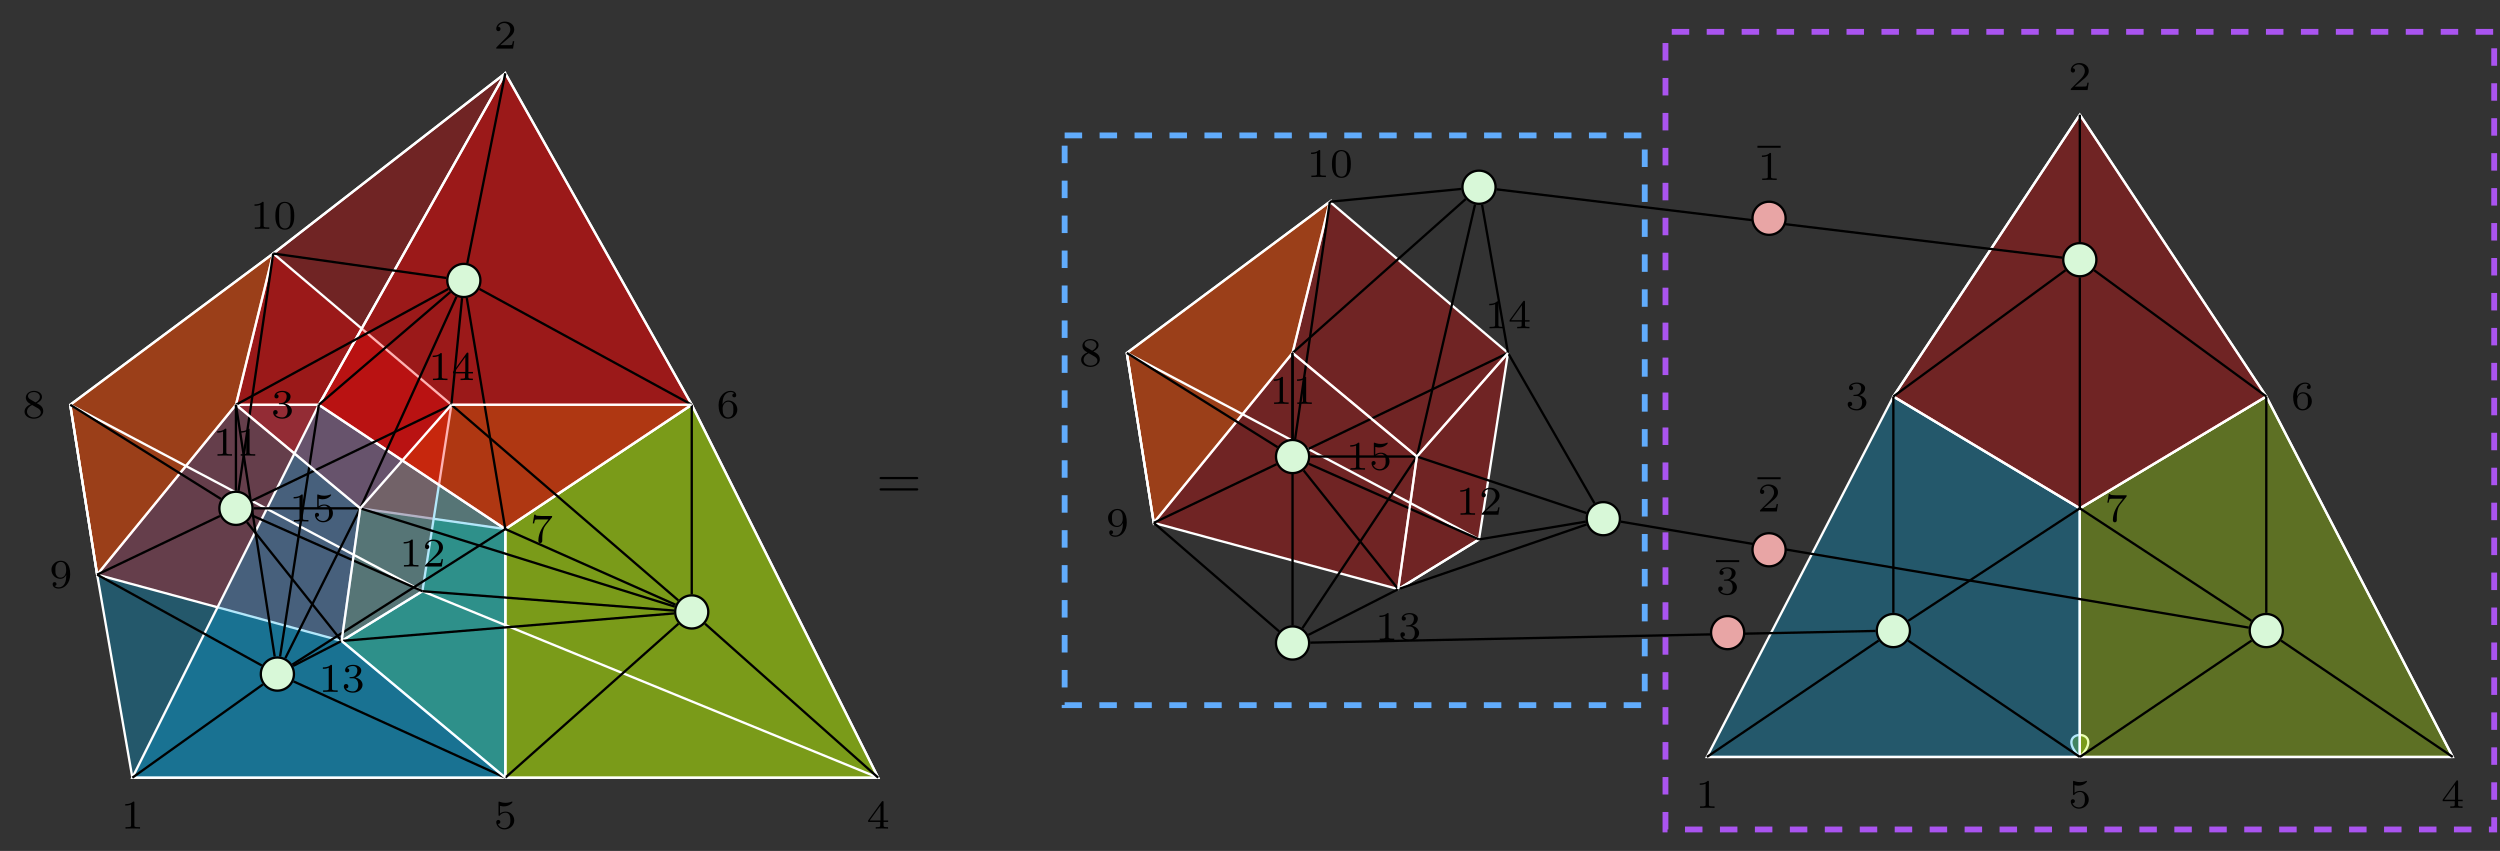 <?xml version="1.0" encoding="UTF-8"?>
<svg xmlns="http://www.w3.org/2000/svg" xmlns:xlink="http://www.w3.org/1999/xlink" width="427.574pt" height="145.536pt" viewBox="0 0 427.574 145.536" version="1.1">
<rect x="0" y="0" width="427.574" height="145.536" fill="#333333" stroke="none"/>
<defs>
<g>
<symbol overflow="visible" id="glyph0-0">
<path style="stroke:none;" d=""/>
</symbol>
<symbol overflow="visible" id="glyph0-1">
<path style="stroke:none;" d="M 2.328 -4.438 C 2.328 -4.625 2.328 -4.625 2.125 -4.625 C 1.672 -4.188 1.047 -4.188 0.766 -4.188 L 0.766 -3.938 C 0.922 -3.938 1.391 -3.938 1.766 -4.125 L 1.766 -0.578 C 1.766 -0.344 1.766 -0.25 1.078 -0.25 L 0.812 -0.25 L 0.812 0 C 0.938 0 1.797 -0.031 2.047 -0.031 C 2.266 -0.031 3.141 0 3.297 0 L 3.297 -0.25 L 3.031 -0.25 C 2.328 -0.25 2.328 -0.344 2.328 -0.578 Z M 2.328 -4.438 "/>
</symbol>
<symbol overflow="visible" id="glyph0-2">
<path style="stroke:none;" d="M 3.516 -1.266 L 3.281 -1.266 C 3.266 -1.109 3.188 -0.703 3.094 -0.641 C 3.047 -0.594 2.516 -0.594 2.406 -0.594 L 1.125 -0.594 C 1.859 -1.234 2.109 -1.438 2.516 -1.766 C 3.031 -2.172 3.516 -2.609 3.516 -3.266 C 3.516 -4.109 2.781 -4.625 1.891 -4.625 C 1.031 -4.625 0.438 -4.016 0.438 -3.375 C 0.438 -3.031 0.734 -2.984 0.812 -2.984 C 0.969 -2.984 1.172 -3.109 1.172 -3.359 C 1.172 -3.484 1.125 -3.734 0.766 -3.734 C 0.984 -4.219 1.453 -4.375 1.781 -4.375 C 2.484 -4.375 2.844 -3.828 2.844 -3.266 C 2.844 -2.656 2.406 -2.188 2.188 -1.938 L 0.516 -0.266 C 0.438 -0.203 0.438 -0.188 0.438 0 L 3.312 0 Z M 3.516 -1.266 "/>
</symbol>
<symbol overflow="visible" id="glyph0-3">
<path style="stroke:none;" d="M 1.906 -2.328 C 2.453 -2.328 2.844 -1.953 2.844 -1.203 C 2.844 -0.344 2.328 -0.078 1.938 -0.078 C 1.656 -0.078 1.031 -0.156 0.75 -0.578 C 1.078 -0.578 1.156 -0.812 1.156 -0.969 C 1.156 -1.188 0.984 -1.344 0.766 -1.344 C 0.578 -1.344 0.375 -1.219 0.375 -0.938 C 0.375 -0.281 1.094 0.141 1.938 0.141 C 2.906 0.141 3.578 -0.516 3.578 -1.203 C 3.578 -1.75 3.141 -2.297 2.375 -2.453 C 3.094 -2.719 3.359 -3.234 3.359 -3.672 C 3.359 -4.219 2.734 -4.625 1.953 -4.625 C 1.188 -4.625 0.594 -4.25 0.594 -3.688 C 0.594 -3.453 0.75 -3.328 0.953 -3.328 C 1.172 -3.328 1.312 -3.484 1.312 -3.672 C 1.312 -3.875 1.172 -4.031 0.953 -4.047 C 1.203 -4.344 1.672 -4.422 1.938 -4.422 C 2.25 -4.422 2.688 -4.266 2.688 -3.672 C 2.688 -3.375 2.594 -3.047 2.406 -2.844 C 2.188 -2.578 1.984 -2.562 1.641 -2.531 C 1.469 -2.516 1.453 -2.516 1.422 -2.516 C 1.406 -2.516 1.344 -2.5 1.344 -2.422 C 1.344 -2.328 1.406 -2.328 1.531 -2.328 Z M 1.906 -2.328 "/>
</symbol>
<symbol overflow="visible" id="glyph0-4">
<path style="stroke:none;" d="M 3.688 -1.141 L 3.688 -1.391 L 2.906 -1.391 L 2.906 -4.5 C 2.906 -4.641 2.906 -4.703 2.766 -4.703 C 2.672 -4.703 2.641 -4.703 2.578 -4.594 L 0.266 -1.391 L 0.266 -1.141 L 2.328 -1.141 L 2.328 -0.578 C 2.328 -0.328 2.328 -0.25 1.75 -0.25 L 1.562 -0.25 L 1.562 0 C 1.922 -0.016 2.359 -0.031 2.609 -0.031 C 2.875 -0.031 3.312 -0.016 3.672 0 L 3.672 -0.25 L 3.484 -0.25 C 2.906 -0.25 2.906 -0.328 2.906 -0.578 L 2.906 -1.141 Z M 2.375 -3.938 L 2.375 -1.391 L 0.531 -1.391 Z M 2.375 -3.938 "/>
</symbol>
<symbol overflow="visible" id="glyph0-5">
<path style="stroke:none;" d="M 1.078 -3.891 C 1.438 -3.797 1.641 -3.797 1.75 -3.797 C 2.672 -3.797 3.219 -4.422 3.219 -4.531 C 3.219 -4.609 3.172 -4.625 3.141 -4.625 C 3.125 -4.625 3.109 -4.625 3.078 -4.609 C 2.906 -4.547 2.547 -4.406 2.031 -4.406 C 1.828 -4.406 1.469 -4.422 1.016 -4.594 C 0.938 -4.625 0.922 -4.625 0.922 -4.625 C 0.828 -4.625 0.828 -4.547 0.828 -4.438 L 0.828 -2.391 C 0.828 -2.266 0.828 -2.188 0.938 -2.188 C 1 -2.188 1.016 -2.188 1.078 -2.281 C 1.375 -2.656 1.812 -2.719 2.047 -2.719 C 2.469 -2.719 2.656 -2.391 2.688 -2.328 C 2.812 -2.094 2.859 -1.828 2.859 -1.422 C 2.859 -1.219 2.859 -0.812 2.641 -0.5 C 2.469 -0.25 2.172 -0.078 1.828 -0.078 C 1.375 -0.078 0.906 -0.328 0.734 -0.797 C 1 -0.781 1.141 -0.953 1.141 -1.141 C 1.141 -1.438 0.875 -1.484 0.781 -1.484 C 0.781 -1.484 0.438 -1.484 0.438 -1.109 C 0.438 -0.484 1.016 0.141 1.844 0.141 C 2.734 0.141 3.516 -0.516 3.516 -1.406 C 3.516 -2.188 2.922 -2.906 2.062 -2.906 C 1.75 -2.906 1.391 -2.844 1.078 -2.578 Z M 1.078 -3.891 "/>
</symbol>
<symbol overflow="visible" id="glyph0-6">
<path style="stroke:none;" d="M 1.047 -2.281 C 1.047 -2.844 1.094 -3.359 1.359 -3.797 C 1.594 -4.172 1.969 -4.422 2.422 -4.422 C 2.625 -4.422 2.906 -4.375 3.047 -4.188 C 2.875 -4.172 2.719 -4.047 2.719 -3.844 C 2.719 -3.672 2.844 -3.516 3.047 -3.516 C 3.266 -3.516 3.391 -3.656 3.391 -3.859 C 3.391 -4.266 3.094 -4.625 2.406 -4.625 C 1.406 -4.625 0.375 -3.703 0.375 -2.203 C 0.375 -0.406 1.219 0.141 2 0.141 C 2.844 0.141 3.578 -0.516 3.578 -1.422 C 3.578 -2.312 2.875 -2.969 2.062 -2.969 C 1.5 -2.969 1.203 -2.594 1.047 -2.281 Z M 2 -0.078 C 1.641 -0.078 1.375 -0.281 1.219 -0.594 C 1.125 -0.797 1.062 -1.156 1.062 -1.562 C 1.062 -2.25 1.469 -2.766 2.031 -2.766 C 2.344 -2.766 2.562 -2.641 2.734 -2.391 C 2.906 -2.125 2.906 -1.828 2.906 -1.422 C 2.906 -1.031 2.906 -0.734 2.719 -0.453 C 2.562 -0.219 2.328 -0.078 2 -0.078 Z M 2 -0.078 "/>
</symbol>
<symbol overflow="visible" id="glyph0-7">
<path style="stroke:none;" d="M 3.734 -4.203 C 3.797 -4.297 3.797 -4.312 3.797 -4.484 L 1.969 -4.484 C 1.688 -4.484 1.609 -4.5 1.359 -4.516 C 1 -4.547 0.984 -4.594 0.969 -4.703 L 0.734 -4.703 L 0.484 -3.219 L 0.719 -3.219 C 0.734 -3.328 0.812 -3.781 0.922 -3.859 C 0.969 -3.891 1.547 -3.891 1.641 -3.891 L 3.156 -3.891 C 2.938 -3.609 2.578 -3.172 2.438 -2.969 C 1.531 -1.781 1.438 -0.672 1.438 -0.266 C 1.438 -0.188 1.438 0.141 1.766 0.141 C 2.109 0.141 2.109 -0.172 2.109 -0.266 L 2.109 -0.547 C 2.109 -1.891 2.391 -2.516 2.688 -2.891 Z M 3.734 -4.203 "/>
</symbol>
<symbol overflow="visible" id="glyph0-8">
<path style="stroke:none;" d="M 2.469 -2.516 C 3.016 -2.781 3.359 -3.109 3.359 -3.594 C 3.359 -4.266 2.656 -4.625 1.984 -4.625 C 1.219 -4.625 0.594 -4.125 0.594 -3.469 C 0.594 -3.141 0.75 -2.906 0.875 -2.766 C 1 -2.609 1.047 -2.578 1.453 -2.344 C 1.062 -2.172 0.375 -1.797 0.375 -1.062 C 0.375 -0.297 1.172 0.141 1.969 0.141 C 2.859 0.141 3.578 -0.422 3.578 -1.172 C 3.578 -1.641 3.312 -2.031 2.906 -2.266 C 2.812 -2.328 2.578 -2.453 2.469 -2.516 Z M 1.344 -3.172 C 1.156 -3.281 0.969 -3.469 0.969 -3.734 C 0.969 -4.172 1.469 -4.422 1.969 -4.422 C 2.516 -4.422 3 -4.078 3 -3.594 C 3 -2.969 2.266 -2.656 2.266 -2.656 C 2.25 -2.656 2.234 -2.656 2.188 -2.688 Z M 1.672 -2.203 L 2.641 -1.656 C 2.812 -1.547 3.156 -1.344 3.156 -0.938 C 3.156 -0.406 2.578 -0.078 1.984 -0.078 C 1.344 -0.078 0.797 -0.5 0.797 -1.062 C 0.797 -1.578 1.172 -1.984 1.672 -2.203 Z M 1.672 -2.203 "/>
</symbol>
<symbol overflow="visible" id="glyph0-9">
<path style="stroke:none;" d="M 2.906 -2.078 C 2.906 -0.344 2.062 -0.078 1.641 -0.078 C 1.484 -0.078 1.109 -0.094 0.922 -0.312 C 1.219 -0.344 1.234 -0.578 1.234 -0.641 C 1.234 -0.812 1.109 -0.969 0.906 -0.969 C 0.703 -0.969 0.578 -0.828 0.578 -0.625 C 0.578 -0.156 0.969 0.141 1.641 0.141 C 2.641 0.141 3.578 -0.797 3.578 -2.297 C 3.578 -4.016 2.812 -4.625 2 -4.625 C 1.766 -4.625 1.297 -4.594 0.891 -4.203 C 0.656 -3.969 0.375 -3.703 0.375 -3.078 C 0.375 -2.188 1.078 -1.531 1.891 -1.531 C 2.453 -1.531 2.75 -1.906 2.906 -2.219 Z M 1.938 -1.734 C 1.656 -1.734 1.406 -1.812 1.203 -2.141 C 1.047 -2.391 1.047 -2.688 1.047 -3.078 C 1.047 -3.484 1.047 -3.75 1.25 -4.031 C 1.422 -4.281 1.641 -4.422 2 -4.422 C 2.359 -4.422 2.578 -4.203 2.688 -4.016 C 2.875 -3.734 2.891 -3.234 2.891 -3 C 2.891 -2.094 2.375 -1.734 1.938 -1.734 Z M 1.938 -1.734 "/>
</symbol>
<symbol overflow="visible" id="glyph0-10">
<path style="stroke:none;" d="M 3.594 -2.219 C 3.594 -2.984 3.5 -3.547 3.188 -4.031 C 2.969 -4.344 2.531 -4.625 1.984 -4.625 C 0.359 -4.625 0.359 -2.719 0.359 -2.219 C 0.359 -1.719 0.359 0.141 1.984 0.141 C 3.594 0.141 3.594 -1.719 3.594 -2.219 Z M 1.984 -0.062 C 1.656 -0.062 1.234 -0.25 1.094 -0.812 C 1 -1.219 1 -1.797 1 -2.312 C 1 -2.828 1 -3.359 1.094 -3.734 C 1.25 -4.281 1.688 -4.438 1.984 -4.438 C 2.359 -4.438 2.719 -4.203 2.844 -3.797 C 2.953 -3.422 2.969 -2.922 2.969 -2.312 C 2.969 -1.797 2.969 -1.281 2.875 -0.844 C 2.734 -0.203 2.266 -0.062 1.984 -0.062 Z M 1.984 -0.062 "/>
</symbol>
<symbol overflow="visible" id="glyph1-0">
<path style="stroke:none;" d=""/>
</symbol>
<symbol overflow="visible" id="glyph1-1">
<path style="stroke:none;" d="M 6.844 -3.266 C 7 -3.266 7.188 -3.266 7.188 -3.453 C 7.188 -3.656 7 -3.656 6.859 -3.656 L 0.891 -3.656 C 0.75 -3.656 0.562 -3.656 0.562 -3.453 C 0.562 -3.266 0.75 -3.266 0.891 -3.266 Z M 6.859 -1.328 C 7 -1.328 7.188 -1.328 7.188 -1.531 C 7.188 -1.719 7 -1.719 6.844 -1.719 L 0.891 -1.719 C 0.75 -1.719 0.562 -1.719 0.562 -1.531 C 0.562 -1.328 0.75 -1.328 0.891 -1.328 Z M 6.859 -1.328 "/>
</symbol>
</g>
<clipPath id="clip1">
  <path d="M 284 4 L 427.574 4 L 427.574 143 L 284 143 Z M 284 4 "/>
</clipPath>
</defs>
<g id="surface1">
<path style="fill-rule:nonzero;fill:rgb(75%,100%,0%);fill-opacity:0.3;stroke-width:0.399;stroke-linecap:butt;stroke-linejoin:miter;stroke:rgb(100%,100%,100%);stroke-opacity:1;stroke-miterlimit:10;" d="M -113.386 -49.606 L -49.609 -49.606 L -81.495 14.171 L -122.601 14.171 L -138.191 -3.543 L -141.378 -26.219 Z M -113.386 -49.606 Z M -113.386 -49.606 " transform="matrix(1,0,0,-1,199.804,83.398)"/>
<path style="fill-rule:nonzero;fill:rgb(0%,67.839%,93.729%);fill-opacity:0.3;stroke-width:0.399;stroke-linecap:butt;stroke-linejoin:miter;stroke:rgb(100%,100%,100%);stroke-opacity:1;stroke-miterlimit:10;" d="M -113.386 -49.606 L -113.386 -7.086 L -145.277 14.171 L -159.452 14.171 L -183.191 -14.883 L -177.167 -49.606 Z M -113.386 -49.606 " transform="matrix(1,0,0,-1,199.804,83.398)"/>
<path style="fill-rule:nonzero;fill:rgb(100%,0%,0%);fill-opacity:0.3;stroke-width:0.399;stroke-linecap:butt;stroke-linejoin:miter;stroke:rgb(100%,100%,100%);stroke-opacity:1;stroke-miterlimit:10;" d="M -138.191 -3.543 L -159.452 14.171 L -153.074 40.039 L -113.386 70.867 L -81.495 14.171 L -113.386 -7.086 Z M -138.191 -3.543 " transform="matrix(1,0,0,-1,199.804,83.398)"/>
<path style="fill-rule:nonzero;fill:rgb(100%,0%,0%);fill-opacity:0.3;stroke-width:0.399;stroke-linecap:butt;stroke-linejoin:miter;stroke:rgb(100%,100%,100%);stroke-opacity:1;stroke-miterlimit:10;" d="M -187.796 14.171 L -153.074 40.039 L -122.601 14.171 L -127.562 -17.715 L -141.378 -26.219 L -183.191 -14.883 Z M -187.796 14.171 " transform="matrix(1,0,0,-1,199.804,83.398)"/>
<path style="fill-rule:nonzero;fill:rgb(75%,100%,0%);fill-opacity:0.3;stroke-width:0.399;stroke-linecap:butt;stroke-linejoin:miter;stroke:rgb(100%,100%,100%);stroke-opacity:1;stroke-miterlimit:10;" d="M -113.386 -49.606 L -49.609 -49.606 L -81.495 14.171 L -113.386 -7.086 Z M -113.386 -49.606 " transform="matrix(1,0,0,-1,199.804,83.398)"/>
<path style="fill-rule:nonzero;fill:rgb(0%,67.839%,93.729%);fill-opacity:0.3;stroke-width:0.399;stroke-linecap:butt;stroke-linejoin:miter;stroke:rgb(100%,100%,100%);stroke-opacity:1;stroke-miterlimit:10;" d="M -113.386 -7.086 L -113.386 -49.606 L -177.167 -49.606 L -145.277 14.171 Z M -113.386 -7.086 " transform="matrix(1,0,0,-1,199.804,83.398)"/>
<path style="fill-rule:nonzero;fill:rgb(100%,0%,0%);fill-opacity:0.3;stroke-width:0.399;stroke-linecap:butt;stroke-linejoin:miter;stroke:rgb(100%,100%,100%);stroke-opacity:1;stroke-miterlimit:10;" d="M -113.386 70.867 L -81.495 14.171 L -113.386 -7.086 L -145.277 14.171 Z M -113.386 70.867 " transform="matrix(1,0,0,-1,199.804,83.398)"/>
<path style="fill-rule:nonzero;fill:rgb(100%,50%,0%);fill-opacity:0.3;stroke-width:0.399;stroke-linecap:butt;stroke-linejoin:miter;stroke:rgb(100%,100%,100%);stroke-opacity:1;stroke-miterlimit:10;" d="M -187.796 14.171 L -153.074 40.039 L -159.452 14.171 L -183.191 -14.883 Z M -187.796 14.171 " transform="matrix(1,0,0,-1,199.804,83.398)"/>
<path style="fill:none;stroke-width:0.399;stroke-linecap:butt;stroke-linejoin:miter;stroke:rgb(100%,100%,100%);stroke-opacity:1;stroke-miterlimit:10;" d="M -159.452 14.171 C -153.925 14.171 -150.804 14.171 -145.277 14.171 " transform="matrix(1,0,0,-1,199.804,83.398)"/>
<path style="fill:none;stroke-width:0.399;stroke-linecap:butt;stroke-linejoin:miter;stroke:rgb(100%,100%,100%);stroke-opacity:1;stroke-miterlimit:10;" d="M -153.074 40.039 L -113.386 70.867 " transform="matrix(1,0,0,-1,199.804,83.398)"/>
<path style="fill:none;stroke-width:0.399;stroke-linecap:butt;stroke-linejoin:miter;stroke:rgb(100%,100%,100%);stroke-opacity:1;stroke-miterlimit:10;" d="M -187.796 14.171 L -183.191 -14.883 " transform="matrix(1,0,0,-1,199.804,83.398)"/>
<path style="fill:none;stroke-width:0.399;stroke-linecap:butt;stroke-linejoin:miter;stroke:rgb(100%,100%,100%);stroke-opacity:1;stroke-miterlimit:10;" d="M -187.796 14.171 L -127.562 -17.715 " transform="matrix(1,0,0,-1,199.804,83.398)"/>
<path style="fill:none;stroke-width:0.399;stroke-linecap:butt;stroke-linejoin:miter;stroke:rgb(100%,100%,100%);stroke-opacity:1;stroke-miterlimit:10;" d="M -127.562 -17.715 L -49.609 -49.606 " transform="matrix(1,0,0,-1,199.804,83.398)"/>
<path style="fill:none;stroke-width:0.399;stroke-linecap:butt;stroke-linejoin:miter;stroke:rgb(100%,100%,100%);stroke-opacity:1;stroke-miterlimit:10;" d="M -113.386 70.867 L -145.277 14.171 " transform="matrix(1,0,0,-1,199.804,83.398)"/>
<path style="fill:none;stroke-width:0.399;stroke-linecap:butt;stroke-linejoin:miter;stroke:rgb(100%,100%,100%);stroke-opacity:1;stroke-miterlimit:10;" d="M -141.378 -26.219 L -127.562 -17.715 " transform="matrix(1,0,0,-1,199.804,83.398)"/>
<path style="fill:none;stroke-width:0.399;stroke-linecap:butt;stroke-linejoin:miter;stroke:rgb(0%,0%,0%);stroke-opacity:1;stroke-miterlimit:10;" d="M -123.48 35.859 L -153.074 40.039 " transform="matrix(1,0,0,-1,199.804,83.398)"/>
<path style="fill:none;stroke-width:0.399;stroke-linecap:butt;stroke-linejoin:miter;stroke:rgb(0%,0%,0%);stroke-opacity:1;stroke-miterlimit:10;" d="M -119.878 38.41 L -113.386 70.867 " transform="matrix(1,0,0,-1,199.804,83.398)"/>
<path style="fill:none;stroke-width:0.399;stroke-linecap:butt;stroke-linejoin:miter;stroke:rgb(0%,0%,0%);stroke-opacity:1;stroke-miterlimit:10;" d="M -117.812 33.98 L -81.495 14.171 " transform="matrix(1,0,0,-1,199.804,83.398)"/>
<path style="fill:none;stroke-width:0.399;stroke-linecap:butt;stroke-linejoin:miter;stroke:rgb(0%,0%,0%);stroke-opacity:1;stroke-miterlimit:10;" d="M -119.976 32.441 L -113.386 -7.086 " transform="matrix(1,0,0,-1,199.804,83.398)"/>
<path style="fill:none;stroke-width:0.399;stroke-linecap:butt;stroke-linejoin:miter;stroke:rgb(0%,0%,0%);stroke-opacity:1;stroke-miterlimit:10;" d="M -120.777 32.414 L -122.601 14.171 " transform="matrix(1,0,0,-1,199.804,83.398)"/>
<path style="fill:none;stroke-width:0.399;stroke-linecap:butt;stroke-linejoin:miter;stroke:rgb(0%,0%,0%);stroke-opacity:1;stroke-miterlimit:10;" d="M -121.73 32.671 L -138.191 -3.543 " transform="matrix(1,0,0,-1,199.804,83.398)"/>
<path style="fill:none;stroke-width:0.399;stroke-linecap:butt;stroke-linejoin:miter;stroke:rgb(0%,0%,0%);stroke-opacity:1;stroke-miterlimit:10;" d="M -122.777 33.461 L -145.277 14.171 " transform="matrix(1,0,0,-1,199.804,83.398)"/>
<path style="fill:none;stroke-width:0.399;stroke-linecap:butt;stroke-linejoin:miter;stroke:rgb(0%,0%,0%);stroke-opacity:1;stroke-miterlimit:10;" d="M -123.136 33.98 L -159.452 14.171 " transform="matrix(1,0,0,-1,199.804,83.398)"/>
<path style="fill:none;stroke-width:0.399;stroke-linecap:butt;stroke-linejoin:miter;stroke:rgb(0%,0%,0%);stroke-opacity:1;stroke-miterlimit:10;" d="M -162.023 -1.934 L -187.796 14.171 " transform="matrix(1,0,0,-1,199.804,83.398)"/>
<path style="fill:none;stroke-width:0.399;stroke-linecap:butt;stroke-linejoin:miter;stroke:rgb(0%,0%,0%);stroke-opacity:1;stroke-miterlimit:10;" d="M -162.187 -4.852 L -183.191 -14.883 " transform="matrix(1,0,0,-1,199.804,83.398)"/>
<path style="fill:none;stroke-width:0.399;stroke-linecap:butt;stroke-linejoin:miter;stroke:rgb(0%,0%,0%);stroke-opacity:1;stroke-miterlimit:10;" d="M -159.452 -0.508 L -159.452 14.171 " transform="matrix(1,0,0,-1,199.804,83.398)"/>
<path style="fill:none;stroke-width:0.399;stroke-linecap:butt;stroke-linejoin:miter;stroke:rgb(0%,0%,0%);stroke-opacity:1;stroke-miterlimit:10;" d="M -159.011 -0.543 L -153.074 40.039 " transform="matrix(1,0,0,-1,199.804,83.398)"/>
<path style="fill:none;stroke-width:0.399;stroke-linecap:butt;stroke-linejoin:miter;stroke:rgb(0%,0%,0%);stroke-opacity:1;stroke-miterlimit:10;" d="M -157.562 -5.915 L -141.378 -26.219 " transform="matrix(1,0,0,-1,199.804,83.398)"/>
<path style="fill:none;stroke-width:0.399;stroke-linecap:butt;stroke-linejoin:miter;stroke:rgb(0%,0%,0%);stroke-opacity:1;stroke-miterlimit:10;" d="M -156.718 -2.227 L -122.601 14.171 " transform="matrix(1,0,0,-1,199.804,83.398)"/>
<path style="fill:none;stroke-width:0.399;stroke-linecap:butt;stroke-linejoin:miter;stroke:rgb(0%,0%,0%);stroke-opacity:1;stroke-miterlimit:10;" d="M -138.191 -3.543 L -156.417 -3.543 " transform="matrix(1,0,0,-1,199.804,83.398)"/>
<path style="fill:none;stroke-width:0.399;stroke-linecap:butt;stroke-linejoin:miter;stroke:rgb(0%,0%,0%);stroke-opacity:1;stroke-miterlimit:10;" d="M -156.679 -4.774 L -127.562 -17.715 " transform="matrix(1,0,0,-1,199.804,83.398)"/>
<path style="fill:none;stroke-width:0.399;stroke-linecap:butt;stroke-linejoin:miter;stroke:rgb(0%,0%,0%);stroke-opacity:1;stroke-miterlimit:10;" d="M -154.831 -33.653 L -177.167 -49.606 " transform="matrix(1,0,0,-1,199.804,83.398)"/>
<path style="fill:none;stroke-width:0.399;stroke-linecap:butt;stroke-linejoin:miter;stroke:rgb(0%,0%,0%);stroke-opacity:1;stroke-miterlimit:10;" d="M -149.601 -33.145 L -113.386 -49.606 " transform="matrix(1,0,0,-1,199.804,83.398)"/>
<path style="fill:none;stroke-width:0.399;stroke-linecap:butt;stroke-linejoin:miter;stroke:rgb(0%,0%,0%);stroke-opacity:1;stroke-miterlimit:10;" d="M -151.902 -28.891 L -145.277 14.171 " transform="matrix(1,0,0,-1,199.804,83.398)"/>
<path style="fill:none;stroke-width:0.399;stroke-linecap:butt;stroke-linejoin:miter;stroke:rgb(0%,0%,0%);stroke-opacity:1;stroke-miterlimit:10;" d="M -149.804 -30.262 L -113.386 -7.086 " transform="matrix(1,0,0,-1,199.804,83.398)"/>
<path style="fill:none;stroke-width:0.399;stroke-linecap:butt;stroke-linejoin:miter;stroke:rgb(0%,0%,0%);stroke-opacity:1;stroke-miterlimit:10;" d="M -183.191 -14.883 L -155.019 -30.426 " transform="matrix(1,0,0,-1,199.804,83.398)"/>
<path style="fill:none;stroke-width:0.399;stroke-linecap:butt;stroke-linejoin:miter;stroke:rgb(0%,0%,0%);stroke-opacity:1;stroke-miterlimit:10;" d="M -149.667 -30.5 L -141.378 -26.219 " transform="matrix(1,0,0,-1,199.804,83.398)"/>
<path style="fill:none;stroke-width:0.399;stroke-linecap:butt;stroke-linejoin:miter;stroke:rgb(0%,0%,0%);stroke-opacity:1;stroke-miterlimit:10;" d="M -151.007 -29.176 L -138.191 -3.543 " transform="matrix(1,0,0,-1,199.804,83.398)"/>
<path style="fill:none;stroke-width:0.399;stroke-linecap:butt;stroke-linejoin:miter;stroke:rgb(0%,0%,0%);stroke-opacity:1;stroke-miterlimit:10;" d="M -83.765 -23.274 L -113.386 -49.606 " transform="matrix(1,0,0,-1,199.804,83.398)"/>
<path style="fill:none;stroke-width:0.399;stroke-linecap:butt;stroke-linejoin:miter;stroke:rgb(0%,0%,0%);stroke-opacity:1;stroke-miterlimit:10;" d="M -79.23 -23.274 L -49.609 -49.606 " transform="matrix(1,0,0,-1,199.804,83.398)"/>
<path style="fill:none;stroke-width:0.399;stroke-linecap:butt;stroke-linejoin:miter;stroke:rgb(0%,0%,0%);stroke-opacity:1;stroke-miterlimit:10;" d="M -84.519 -21.512 L -141.378 -26.219 " transform="matrix(1,0,0,-1,199.804,83.398)"/>
<path style="fill:none;stroke-width:0.399;stroke-linecap:butt;stroke-linejoin:miter;stroke:rgb(0%,0%,0%);stroke-opacity:1;stroke-miterlimit:10;" d="M -84.523 -21.028 L -127.562 -17.715 " transform="matrix(1,0,0,-1,199.804,83.398)"/>
<path style="fill:none;stroke-width:0.399;stroke-linecap:butt;stroke-linejoin:miter;stroke:rgb(0%,0%,0%);stroke-opacity:1;stroke-miterlimit:10;" d="M -113.386 -7.086 L -84.269 -20.028 " transform="matrix(1,0,0,-1,199.804,83.398)"/>
<path style="fill:none;stroke-width:0.399;stroke-linecap:butt;stroke-linejoin:miter;stroke:rgb(0%,0%,0%);stroke-opacity:1;stroke-miterlimit:10;" d="M -84.394 -20.356 L -138.191 -3.543 " transform="matrix(1,0,0,-1,199.804,83.398)"/>
<path style="fill:none;stroke-width:0.399;stroke-linecap:butt;stroke-linejoin:miter;stroke:rgb(0%,0%,0%);stroke-opacity:1;stroke-miterlimit:10;" d="M -81.495 -18.227 L -81.495 14.171 " transform="matrix(1,0,0,-1,199.804,83.398)"/>
<path style="fill:none;stroke-width:0.399;stroke-linecap:butt;stroke-linejoin:miter;stroke:rgb(0%,0%,0%);stroke-opacity:1;stroke-miterlimit:10;" d="M -83.796 -19.278 L -122.601 14.171 " transform="matrix(1,0,0,-1,199.804,83.398)"/>
<path style="fill:none;stroke-width:0.399;stroke-linecap:butt;stroke-linejoin:miter;stroke:rgb(100%,100%,100%);stroke-opacity:1;stroke-miterlimit:10;" d="M 155.907 -46.063 L 219.688 -46.063 " transform="matrix(1,0,0,-1,199.804,83.398)"/>
<path style="fill-rule:nonzero;fill:rgb(75%,100%,0%);fill-opacity:0.3;stroke-width:0.399;stroke-linecap:butt;stroke-linejoin:miter;stroke:rgb(100%,100%,100%);stroke-opacity:1;stroke-miterlimit:10;" d="M 219.688 -46.063 L 187.798 15.589 " transform="matrix(1,0,0,-1,199.804,83.398)"/>
<path style="fill-rule:nonzero;fill:rgb(75%,100%,0%);fill-opacity:0.3;stroke-width:0.399;stroke-linecap:butt;stroke-linejoin:miter;stroke:rgb(100%,100%,100%);stroke-opacity:1;stroke-miterlimit:10;" d="M 155.907 -46.063 C 160.919 -41.051 150.895 -41.051 155.907 -46.063 " transform="matrix(1,0,0,-1,199.804,83.398)"/>
<path style="fill:none;stroke-width:0.399;stroke-linecap:butt;stroke-linejoin:miter;stroke:rgb(100%,100%,100%);stroke-opacity:1;stroke-miterlimit:10;" d="M 155.907 -46.063 L 155.907 -3.543 " transform="matrix(1,0,0,-1,199.804,83.398)"/>
<path style="fill-rule:nonzero;fill:rgb(0%,67.839%,93.729%);fill-opacity:0.3;stroke-width:0.399;stroke-linecap:butt;stroke-linejoin:miter;stroke:rgb(100%,100%,100%);stroke-opacity:1;stroke-miterlimit:10;" d="M 155.907 -3.543 L 124.016 15.589 " transform="matrix(1,0,0,-1,199.804,83.398)"/>
<path style="fill:none;stroke-width:0.399;stroke-linecap:butt;stroke-linejoin:miter;stroke:rgb(100%,100%,100%);stroke-opacity:1;stroke-miterlimit:10;" d="M 92.126 -46.063 L 155.907 -46.063 " transform="matrix(1,0,0,-1,199.804,83.398)"/>
<path style="fill-rule:nonzero;fill:rgb(100%,0%,0%);fill-opacity:0.3;stroke-width:0.399;stroke-linecap:butt;stroke-linejoin:miter;stroke:rgb(100%,100%,100%);stroke-opacity:1;stroke-miterlimit:10;" d="M 155.907 63.781 L 187.798 15.589 " transform="matrix(1,0,0,-1,199.804,83.398)"/>
<path style="fill-rule:nonzero;fill:rgb(100%,0%,0%);fill-opacity:0.3;stroke-width:0.399;stroke-linecap:butt;stroke-linejoin:miter;stroke:rgb(100%,100%,100%);stroke-opacity:1;stroke-miterlimit:10;" d="M 187.798 15.589 L 155.907 -3.543 " transform="matrix(1,0,0,-1,199.804,83.398)"/>
<path style="fill-rule:nonzero;fill:rgb(75%,100%,0%);fill-opacity:0.3;stroke-width:0.399;stroke-linecap:butt;stroke-linejoin:miter;stroke:rgb(100%,100%,100%);stroke-opacity:1;stroke-miterlimit:10;" d="M 155.907 -46.063 L 219.688 -46.063 L 187.798 15.589 L 155.907 -3.543 Z M 155.907 -46.063 " transform="matrix(1,0,0,-1,199.804,83.398)"/>
<path style="fill-rule:nonzero;fill:rgb(0%,67.839%,93.729%);fill-opacity:0.3;stroke-width:0.399;stroke-linecap:butt;stroke-linejoin:miter;stroke:rgb(100%,100%,100%);stroke-opacity:1;stroke-miterlimit:10;" d="M 155.907 -3.543 L 155.907 -46.063 L 92.126 -46.063 L 124.016 15.589 Z M 155.907 -3.543 " transform="matrix(1,0,0,-1,199.804,83.398)"/>
<path style="fill-rule:nonzero;fill:rgb(100%,0%,0%);fill-opacity:0.3;stroke-width:0.399;stroke-linecap:butt;stroke-linejoin:miter;stroke:rgb(100%,100%,100%);stroke-opacity:1;stroke-miterlimit:10;" d="M 155.907 63.781 L 187.798 15.589 L 155.907 -3.543 L 124.016 15.589 Z M 155.907 63.781 " transform="matrix(1,0,0,-1,199.804,83.398)"/>
<path style="fill:none;stroke-width:0.399;stroke-linecap:butt;stroke-linejoin:miter;stroke:rgb(100%,100%,100%);stroke-opacity:1;stroke-miterlimit:10;" d="M 155.907 63.781 L 124.016 15.589 " transform="matrix(1,0,0,-1,199.804,83.398)"/>
<path style="fill:none;stroke-width:0.399;stroke-linecap:butt;stroke-linejoin:miter;stroke:rgb(0%,0%,0%);stroke-opacity:1;stroke-miterlimit:10;" d="M 155.907 42.011 L 155.907 63.781 " transform="matrix(1,0,0,-1,199.804,83.398)"/>
<path style="fill:none;stroke-width:0.399;stroke-linecap:butt;stroke-linejoin:miter;stroke:rgb(0%,0%,0%);stroke-opacity:1;stroke-miterlimit:10;" d="M 158.352 37.183 L 187.798 15.589 " transform="matrix(1,0,0,-1,199.804,83.398)"/>
<path style="fill:none;stroke-width:0.399;stroke-linecap:butt;stroke-linejoin:miter;stroke:rgb(0%,0%,0%);stroke-opacity:1;stroke-miterlimit:10;" d="M 155.907 35.945 L 155.907 -3.543 " transform="matrix(1,0,0,-1,199.804,83.398)"/>
<path style="fill:none;stroke-width:0.399;stroke-linecap:butt;stroke-linejoin:miter;stroke:rgb(0%,0%,0%);stroke-opacity:1;stroke-miterlimit:10;" d="M 153.462 37.183 L 124.016 15.589 " transform="matrix(1,0,0,-1,199.804,83.398)"/>
<path style="fill:none;stroke-width:0.399;stroke-linecap:butt;stroke-linejoin:miter;stroke:rgb(0%,0%,0%);stroke-opacity:1;stroke-miterlimit:10;" d="M 121.505 -26.153 L 92.126 -46.063 " transform="matrix(1,0,0,-1,199.804,83.398)"/>
<path style="fill:none;stroke-width:0.399;stroke-linecap:butt;stroke-linejoin:miter;stroke:rgb(0%,0%,0%);stroke-opacity:1;stroke-miterlimit:10;" d="M 126.528 -26.153 L 155.907 -46.063 " transform="matrix(1,0,0,-1,199.804,83.398)"/>
<path style="fill:none;stroke-width:0.399;stroke-linecap:butt;stroke-linejoin:miter;stroke:rgb(0%,0%,0%);stroke-opacity:1;stroke-miterlimit:10;" d="M 124.016 -21.415 L 124.016 15.589 " transform="matrix(1,0,0,-1,199.804,83.398)"/>
<path style="fill:none;stroke-width:0.399;stroke-linecap:butt;stroke-linejoin:miter;stroke:rgb(0%,0%,0%);stroke-opacity:1;stroke-miterlimit:10;" d="M 126.555 -22.786 L 155.907 -3.543 " transform="matrix(1,0,0,-1,199.804,83.398)"/>
<path style="fill:none;stroke-width:0.399;stroke-linecap:butt;stroke-linejoin:miter;stroke:rgb(0%,0%,0%);stroke-opacity:1;stroke-miterlimit:10;" d="M 185.286 -26.153 L 155.907 -46.063 " transform="matrix(1,0,0,-1,199.804,83.398)"/>
<path style="fill:none;stroke-width:0.399;stroke-linecap:butt;stroke-linejoin:miter;stroke:rgb(0%,0%,0%);stroke-opacity:1;stroke-miterlimit:10;" d="M 190.309 -26.153 L 219.688 -46.063 " transform="matrix(1,0,0,-1,199.804,83.398)"/>
<path style="fill:none;stroke-width:0.399;stroke-linecap:butt;stroke-linejoin:miter;stroke:rgb(0%,0%,0%);stroke-opacity:1;stroke-miterlimit:10;" d="M 155.907 -3.543 L 185.258 -22.786 " transform="matrix(1,0,0,-1,199.804,83.398)"/>
<path style="fill:none;stroke-width:0.399;stroke-linecap:butt;stroke-linejoin:miter;stroke:rgb(0%,0%,0%);stroke-opacity:1;stroke-miterlimit:10;" d="M 187.798 -21.415 L 187.798 15.589 " transform="matrix(1,0,0,-1,199.804,83.398)"/>
<path style="fill-rule:nonzero;fill:rgb(75%,100%,0%);fill-opacity:0.3;stroke-width:0.399;stroke-linecap:butt;stroke-linejoin:miter;stroke:rgb(100%,100%,100%);stroke-opacity:1;stroke-miterlimit:10;" d="M 58.11 23.031 L 42.52 5.316 " transform="matrix(1,0,0,-1,199.804,83.398)"/>
<path style="fill-rule:nonzero;fill:rgb(75%,100%,0%);fill-opacity:0.3;stroke-width:0.399;stroke-linecap:butt;stroke-linejoin:miter;stroke:rgb(100%,100%,100%);stroke-opacity:1;stroke-miterlimit:10;" d="M 42.52 5.316 L 39.333 -17.364 " transform="matrix(1,0,0,-1,199.804,83.398)"/>
<path style="fill-rule:nonzero;fill:rgb(0%,67.839%,93.729%);fill-opacity:0.3;stroke-width:0.399;stroke-linecap:butt;stroke-linejoin:miter;stroke:rgb(100%,100%,100%);stroke-opacity:1;stroke-miterlimit:10;" d="M 21.259 23.031 L -2.48 -6.024 " transform="matrix(1,0,0,-1,199.804,83.398)"/>
<path style="fill-rule:nonzero;fill:rgb(100%,0%,0%);fill-opacity:0.3;stroke-width:0.399;stroke-linecap:butt;stroke-linejoin:miter;stroke:rgb(100%,100%,100%);stroke-opacity:1;stroke-miterlimit:10;" d="M 42.52 5.316 L 21.259 23.031 " transform="matrix(1,0,0,-1,199.804,83.398)"/>
<path style="fill-rule:nonzero;fill:rgb(100%,0%,0%);fill-opacity:0.3;stroke-width:0.399;stroke-linecap:butt;stroke-linejoin:miter;stroke:rgb(100%,100%,100%);stroke-opacity:1;stroke-miterlimit:10;" d="M 21.259 23.031 L 27.637 48.898 " transform="matrix(1,0,0,-1,199.804,83.398)"/>
<path style="fill-rule:nonzero;fill:rgb(100%,0%,0%);fill-opacity:0.3;stroke-width:0.399;stroke-linecap:butt;stroke-linejoin:miter;stroke:rgb(100%,100%,100%);stroke-opacity:1;stroke-miterlimit:10;" d="M -7.085 23.031 L 27.637 48.898 L 58.11 23.031 L 53.149 -8.86 L 39.333 -17.364 L -2.48 -6.024 Z M -7.085 23.031 " transform="matrix(1,0,0,-1,199.804,83.398)"/>
<path style="fill-rule:nonzero;fill:rgb(100%,50%,0%);fill-opacity:0.3;stroke-width:0.399;stroke-linecap:butt;stroke-linejoin:miter;stroke:rgb(100%,100%,100%);stroke-opacity:1;stroke-miterlimit:10;" d="M -7.085 23.031 L 27.637 48.898 L 21.259 23.031 L -2.48 -6.024 Z M -7.085 23.031 " transform="matrix(1,0,0,-1,199.804,83.398)"/>
<path style="fill:none;stroke-width:0.399;stroke-linecap:butt;stroke-linejoin:miter;stroke:rgb(100%,100%,100%);stroke-opacity:1;stroke-miterlimit:10;" d="M -7.085 23.031 L -2.48 -6.024 " transform="matrix(1,0,0,-1,199.804,83.398)"/>
<path style="fill:none;stroke-width:0.399;stroke-linecap:butt;stroke-linejoin:miter;stroke:rgb(100%,100%,100%);stroke-opacity:1;stroke-miterlimit:10;" d="M -7.085 23.031 L 53.149 -8.86 " transform="matrix(1,0,0,-1,199.804,83.398)"/>
<path style="fill:none;stroke-width:0.399;stroke-linecap:butt;stroke-linejoin:miter;stroke:rgb(100%,100%,100%);stroke-opacity:1;stroke-miterlimit:10;" d="M 39.333 -17.364 L 53.149 -8.86 " transform="matrix(1,0,0,-1,199.804,83.398)"/>
<path style="fill:none;stroke-width:0.399;stroke-linecap:butt;stroke-linejoin:miter;stroke:rgb(0%,0%,0%);stroke-opacity:1;stroke-miterlimit:10;" d="M 50.13 51.086 L 27.637 48.898 " transform="matrix(1,0,0,-1,199.804,83.398)"/>
<path style="fill:none;stroke-width:0.399;stroke-linecap:butt;stroke-linejoin:miter;stroke:rgb(0%,0%,0%);stroke-opacity:1;stroke-miterlimit:10;" d="M 53.673 48.39 L 58.11 23.031 " transform="matrix(1,0,0,-1,199.804,83.398)"/>
<path style="fill:none;stroke-width:0.399;stroke-linecap:butt;stroke-linejoin:miter;stroke:rgb(0%,0%,0%);stroke-opacity:1;stroke-miterlimit:10;" d="M 52.469 48.421 L 42.52 5.316 " transform="matrix(1,0,0,-1,199.804,83.398)"/>
<path style="fill:none;stroke-width:0.399;stroke-linecap:butt;stroke-linejoin:miter;stroke:rgb(0%,0%,0%);stroke-opacity:1;stroke-miterlimit:10;" d="M 50.883 49.363 L 21.259 23.031 " transform="matrix(1,0,0,-1,199.804,83.398)"/>
<path style="fill:none;stroke-width:0.399;stroke-linecap:butt;stroke-linejoin:miter;stroke:rgb(0%,0%,0%);stroke-opacity:1;stroke-miterlimit:10;" d="M 18.688 6.921 L -7.085 23.031 " transform="matrix(1,0,0,-1,199.804,83.398)"/>
<path style="fill:none;stroke-width:0.399;stroke-linecap:butt;stroke-linejoin:miter;stroke:rgb(0%,0%,0%);stroke-opacity:1;stroke-miterlimit:10;" d="M 18.524 4.007 L -2.48 -6.024 " transform="matrix(1,0,0,-1,199.804,83.398)"/>
<path style="fill:none;stroke-width:0.399;stroke-linecap:butt;stroke-linejoin:miter;stroke:rgb(0%,0%,0%);stroke-opacity:1;stroke-miterlimit:10;" d="M 21.259 8.347 L 21.259 23.031 " transform="matrix(1,0,0,-1,199.804,83.398)"/>
<path style="fill:none;stroke-width:0.399;stroke-linecap:butt;stroke-linejoin:miter;stroke:rgb(0%,0%,0%);stroke-opacity:1;stroke-miterlimit:10;" d="M 21.7 8.316 L 27.637 48.898 " transform="matrix(1,0,0,-1,199.804,83.398)"/>
<path style="fill:none;stroke-width:0.399;stroke-linecap:butt;stroke-linejoin:miter;stroke:rgb(0%,0%,0%);stroke-opacity:1;stroke-miterlimit:10;" d="M 23.149 2.941 L 39.333 -17.364 " transform="matrix(1,0,0,-1,199.804,83.398)"/>
<path style="fill:none;stroke-width:0.399;stroke-linecap:butt;stroke-linejoin:miter;stroke:rgb(0%,0%,0%);stroke-opacity:1;stroke-miterlimit:10;" d="M 23.993 6.628 L 58.11 23.031 " transform="matrix(1,0,0,-1,199.804,83.398)"/>
<path style="fill:none;stroke-width:0.399;stroke-linecap:butt;stroke-linejoin:miter;stroke:rgb(0%,0%,0%);stroke-opacity:1;stroke-miterlimit:10;" d="M 42.52 5.316 L 24.294 5.316 " transform="matrix(1,0,0,-1,199.804,83.398)"/>
<path style="fill:none;stroke-width:0.399;stroke-linecap:butt;stroke-linejoin:miter;stroke:rgb(0%,0%,0%);stroke-opacity:1;stroke-miterlimit:10;" d="M 24.032 4.082 L 53.149 -8.86 " transform="matrix(1,0,0,-1,199.804,83.398)"/>
<path style="fill:none;stroke-width:0.399;stroke-linecap:butt;stroke-linejoin:miter;stroke:rgb(0%,0%,0%);stroke-opacity:1;stroke-miterlimit:10;" d="M -2.48 -6.024 L 18.966 -24.59 " transform="matrix(1,0,0,-1,199.804,83.398)"/>
<path style="fill:none;stroke-width:0.399;stroke-linecap:butt;stroke-linejoin:miter;stroke:rgb(0%,0%,0%);stroke-opacity:1;stroke-miterlimit:10;" d="M 23.962 -25.196 L 39.333 -17.364 " transform="matrix(1,0,0,-1,199.804,83.398)"/>
<path style="fill:none;stroke-width:0.399;stroke-linecap:butt;stroke-linejoin:miter;stroke:rgb(0%,0%,0%);stroke-opacity:1;stroke-miterlimit:10;" d="M 22.942 -24.051 L 42.52 5.316 " transform="matrix(1,0,0,-1,199.804,83.398)"/>
<path style="fill:none;stroke-width:0.399;stroke-linecap:butt;stroke-linejoin:miter;stroke:rgb(0%,0%,0%);stroke-opacity:1;stroke-miterlimit:10;" d="M 71.54 -6.301 L 39.333 -17.364 " transform="matrix(1,0,0,-1,199.804,83.398)"/>
<path style="fill:none;stroke-width:0.399;stroke-linecap:butt;stroke-linejoin:miter;stroke:rgb(0%,0%,0%);stroke-opacity:1;stroke-miterlimit:10;" d="M 71.419 -5.813 L 53.149 -8.86 " transform="matrix(1,0,0,-1,199.804,83.398)"/>
<path style="fill:none;stroke-width:0.399;stroke-linecap:butt;stroke-linejoin:miter;stroke:rgb(0%,0%,0%);stroke-opacity:1;stroke-miterlimit:10;" d="M 71.532 -4.356 L 42.52 5.316 " transform="matrix(1,0,0,-1,199.804,83.398)"/>
<path style="fill:none;stroke-width:0.399;stroke-linecap:butt;stroke-linejoin:miter;stroke:rgb(0%,0%,0%);stroke-opacity:1;stroke-miterlimit:10;" d="M 72.899 -2.684 L 58.11 23.031 " transform="matrix(1,0,0,-1,199.804,83.398)"/>
<path style="fill:none;stroke-width:0.399;stroke-linecap:butt;stroke-linejoin:miter;stroke:rgb(0%,0%,0%);stroke-opacity:1;stroke-miterlimit:10;" d="M 24.294 -26.512 L 120.985 -24.512 " transform="matrix(1,0,0,-1,199.804,83.398)"/>
<path style="fill:none;stroke-width:0.399;stroke-linecap:butt;stroke-linejoin:miter;stroke:rgb(0%,0%,0%);stroke-opacity:1;stroke-miterlimit:10;" d="M 77.403 -5.821 L 184.805 -23.946 " transform="matrix(1,0,0,-1,199.804,83.398)"/>
<path style="fill:none;stroke-width:0.399;stroke-linecap:butt;stroke-linejoin:miter;stroke:rgb(0%,0%,0%);stroke-opacity:1;stroke-miterlimit:10;" d="M 152.895 39.339 L 56.161 51.015 " transform="matrix(1,0,0,-1,199.804,83.398)"/>
<path style="fill:none;stroke-width:0.399;stroke-linecap:butt;stroke-linejoin:miter;stroke:rgb(100%,100%,100%);stroke-opacity:1;stroke-miterlimit:10;" d="M 42.52 5.316 L 39.333 -17.364 " transform="matrix(1,0,0,-1,199.804,83.398)"/>
<path style="fill:none;stroke-width:0.399;stroke-linecap:butt;stroke-linejoin:miter;stroke:rgb(100%,100%,100%);stroke-opacity:1;stroke-miterlimit:10;" d="M 21.259 23.031 L 42.52 5.316 " transform="matrix(1,0,0,-1,199.804,83.398)"/>
<path style="fill:none;stroke-width:0.399;stroke-linecap:butt;stroke-linejoin:miter;stroke:rgb(100%,100%,100%);stroke-opacity:1;stroke-miterlimit:10;" d="M 42.52 5.316 L 58.11 23.031 " transform="matrix(1,0,0,-1,199.804,83.398)"/>
<path style="fill:none;stroke-width:0.399;stroke-linecap:butt;stroke-linejoin:miter;stroke:rgb(100%,100%,100%);stroke-opacity:1;stroke-miterlimit:10;" d="M -159.452 14.171 L -138.191 -3.543 " transform="matrix(1,0,0,-1,199.804,83.398)"/>
<path style="fill:none;stroke-width:0.399;stroke-linecap:butt;stroke-linejoin:miter;stroke:rgb(100%,100%,100%);stroke-opacity:1;stroke-miterlimit:10;" d="M -138.191 -3.543 L -122.601 14.171 " transform="matrix(1,0,0,-1,199.804,83.398)"/>
<path style="fill:none;stroke-width:0.399;stroke-linecap:butt;stroke-linejoin:miter;stroke:rgb(100%,100%,100%);stroke-opacity:1;stroke-miterlimit:10;" d="M -138.191 -3.543 L -141.378 -26.219 " transform="matrix(1,0,0,-1,199.804,83.398)"/>
<path style="fill:none;stroke-width:0.399;stroke-linecap:butt;stroke-linejoin:miter;stroke:rgb(100%,100%,100%);stroke-opacity:1;stroke-miterlimit:10;" d="M -141.378 -26.219 L -113.386 -49.606 " transform="matrix(1,0,0,-1,199.804,83.398)"/>
<path style="fill:none;stroke-width:0.399;stroke-linecap:butt;stroke-linejoin:miter;stroke:rgb(100%,100%,100%);stroke-opacity:1;stroke-miterlimit:10;" d="M -122.601 14.171 L -81.495 14.171 " transform="matrix(1,0,0,-1,199.804,83.398)"/>
<path style="fill:none;stroke-width:0.399;stroke-linecap:butt;stroke-linejoin:miter;stroke:rgb(0%,0%,0%);stroke-opacity:1;stroke-miterlimit:10;" d="M -152.824 -28.891 L -159.452 14.171 " transform="matrix(1,0,0,-1,199.804,83.398)"/>
<path style="fill:none;stroke-width:0.399;stroke-linecap:butt;stroke-linejoin:miter;stroke:rgb(0%,0%,0%);stroke-opacity:1;stroke-miterlimit:10;" d="M 21.259 -23.54 L 21.259 23.031 " transform="matrix(1,0,0,-1,199.804,83.398)"/>
<path style="fill:none;stroke-width:0.996;stroke-linecap:butt;stroke-linejoin:miter;stroke:rgb(38.039%,67.45%,98.824%);stroke-opacity:1;stroke-dasharray:2.989,2.989;stroke-miterlimit:10;" d="M -17.718 60.238 L 81.497 60.238 L 81.497 -37.204 L -17.718 -37.204 Z M -17.718 60.238 " transform="matrix(1,0,0,-1,199.804,83.398)"/>
<g clip-path="url(#clip1)" clip-rule="nonzero">
<path style="fill:none;stroke-width:0.996;stroke-linecap:butt;stroke-linejoin:miter;stroke:rgb(66.666%,32.939%,94.119%);stroke-opacity:1;stroke-dasharray:2.989,2.989;stroke-miterlimit:10;" d="M 85.04 -58.465 L 85.04 77.953 L 226.774 77.953 L 226.774 -58.465 Z M 85.04 -58.465 " transform="matrix(1,0,0,-1,199.804,83.398)"/>
</g>
<path style="fill-rule:nonzero;fill:rgb(84.705%,97.255%,84.705%);fill-opacity:1;stroke-width:0.399;stroke-linecap:butt;stroke-linejoin:miter;stroke:rgb(0%,0%,0%);stroke-opacity:1;stroke-miterlimit:10;" d="M -117.64 35.433 C -117.64 37 -118.909 38.269 -120.472 38.269 C -122.038 38.269 -123.308 37 -123.308 35.433 C -123.308 33.867 -122.038 32.597 -120.472 32.597 C -118.909 32.597 -117.64 33.867 -117.64 35.433 Z M -117.64 35.433 " transform="matrix(1,0,0,-1,199.804,83.398)"/>
<path style="fill-rule:nonzero;fill:rgb(84.705%,97.255%,84.705%);fill-opacity:1;stroke-width:0.399;stroke-linecap:butt;stroke-linejoin:miter;stroke:rgb(0%,0%,0%);stroke-opacity:1;stroke-miterlimit:10;" d="M -156.617 -3.543 C -156.617 -1.977 -157.886 -0.707 -159.452 -0.707 C -161.015 -0.707 -162.284 -1.977 -162.284 -3.543 C -162.284 -5.11 -161.015 -6.379 -159.452 -6.379 C -157.886 -6.379 -156.617 -5.11 -156.617 -3.543 Z M -156.617 -3.543 " transform="matrix(1,0,0,-1,199.804,83.398)"/>
<path style="fill-rule:nonzero;fill:rgb(84.705%,97.255%,84.705%);fill-opacity:1;stroke-width:0.399;stroke-linecap:butt;stroke-linejoin:miter;stroke:rgb(0%,0%,0%);stroke-opacity:1;stroke-miterlimit:10;" d="M -149.531 -31.891 C -149.531 -30.325 -150.8 -29.055 -152.363 -29.055 C -153.929 -29.055 -155.199 -30.325 -155.199 -31.891 C -155.199 -33.457 -153.929 -34.723 -152.363 -34.723 C -150.8 -34.723 -149.531 -33.457 -149.531 -31.891 Z M -149.531 -31.891 " transform="matrix(1,0,0,-1,199.804,83.398)"/>
<path style="fill-rule:nonzero;fill:rgb(84.705%,97.255%,84.705%);fill-opacity:1;stroke-width:0.399;stroke-linecap:butt;stroke-linejoin:miter;stroke:rgb(0%,0%,0%);stroke-opacity:1;stroke-miterlimit:10;" d="M -78.663 -21.258 C -78.663 -19.696 -79.933 -18.426 -81.495 -18.426 C -83.062 -18.426 -84.331 -19.696 -84.331 -21.258 C -84.331 -22.825 -83.062 -24.094 -81.495 -24.094 C -79.933 -24.094 -78.663 -22.825 -78.663 -21.258 Z M -78.663 -21.258 " transform="matrix(1,0,0,-1,199.804,83.398)"/>
<g style="fill:rgb(0%,0%,0%);fill-opacity:1;">
  <use xlink:href="#glyph0-1" x="20.653" y="141.716"/>
</g>
<g style="fill:rgb(0%,0%,0%);fill-opacity:1;">
  <use xlink:href="#glyph0-2" x="84.433" y="8.315"/>
</g>
<g style="fill:rgb(0%,0%,0%);fill-opacity:1;">
  <use xlink:href="#glyph0-3" x="46.34" y="71.472"/>
</g>
<g style="fill:rgb(0%,0%,0%);fill-opacity:1;">
  <use xlink:href="#glyph0-4" x="148.212" y="141.716"/>
</g>
<g style="fill:rgb(0%,0%,0%);fill-opacity:1;">
  <use xlink:href="#glyph0-5" x="84.433" y="141.716"/>
</g>
<g style="fill:rgb(0%,0%,0%);fill-opacity:1;">
  <use xlink:href="#glyph0-6" x="122.525" y="71.472"/>
</g>
<g style="fill:rgb(0%,0%,0%);fill-opacity:1;">
  <use xlink:href="#glyph0-7" x="90.635" y="92.732"/>
</g>
<g style="fill:rgb(0%,0%,0%);fill-opacity:1;">
  <use xlink:href="#glyph0-8" x="3.82" y="71.472"/>
</g>
<g style="fill:rgb(0%,0%,0%);fill-opacity:1;">
  <use xlink:href="#glyph0-9" x="8.427" y="100.527"/>
</g>
<g style="fill:rgb(0%,0%,0%);fill-opacity:1;">
  <use xlink:href="#glyph0-1" x="42.762" y="39.142"/>
  <use xlink:href="#glyph0-10" x="46.734" y="39.142"/>
</g>
<g style="fill:rgb(0%,0%,0%);fill-opacity:1;">
  <use xlink:href="#glyph0-1" x="36.384" y="77.936"/>
  <use xlink:href="#glyph0-1" x="40.356" y="77.936"/>
</g>
<g style="fill:rgb(0%,0%,0%);fill-opacity:1;">
  <use xlink:href="#glyph0-1" x="68.274" y="96.897"/>
  <use xlink:href="#glyph0-2" x="72.246" y="96.897"/>
</g>
<g style="fill:rgb(0%,0%,0%);fill-opacity:1;">
  <use xlink:href="#glyph0-1" x="54.455" y="118.33"/>
  <use xlink:href="#glyph0-3" x="58.427" y="118.33"/>
</g>
<g style="fill:rgb(0%,0%,0%);fill-opacity:1;">
  <use xlink:href="#glyph0-1" x="73.235" y="65.008"/>
  <use xlink:href="#glyph0-4" x="77.207" y="65.008"/>
</g>
<g style="fill:rgb(0%,0%,0%);fill-opacity:1;">
  <use xlink:href="#glyph0-1" x="49.455" y="89.188"/>
  <use xlink:href="#glyph0-5" x="53.427" y="89.188"/>
</g>
<path style="fill-rule:nonzero;fill:rgb(84.705%,97.255%,84.705%);fill-opacity:1;stroke-width:0.399;stroke-linecap:butt;stroke-linejoin:miter;stroke:rgb(0%,0%,0%);stroke-opacity:1;stroke-miterlimit:10;" d="M 158.743 38.976 C 158.743 40.543 157.473 41.812 155.907 41.812 C 154.341 41.812 153.071 40.543 153.071 38.976 C 153.071 37.41 154.341 36.144 155.907 36.144 C 157.473 36.144 158.743 37.41 158.743 38.976 Z M 158.743 38.976 " transform="matrix(1,0,0,-1,199.804,83.398)"/>
<path style="fill-rule:nonzero;fill:rgb(84.705%,97.255%,84.705%);fill-opacity:1;stroke-width:0.399;stroke-linecap:butt;stroke-linejoin:miter;stroke:rgb(0%,0%,0%);stroke-opacity:1;stroke-miterlimit:10;" d="M 126.852 -24.45 C 126.852 -22.883 125.583 -21.614 124.016 -21.614 C 122.45 -21.614 121.184 -22.883 121.184 -24.45 C 121.184 -26.016 122.45 -27.286 124.016 -27.286 C 125.583 -27.286 126.852 -26.016 126.852 -24.45 Z M 126.852 -24.45 " transform="matrix(1,0,0,-1,199.804,83.398)"/>
<path style="fill-rule:nonzero;fill:rgb(84.705%,97.255%,84.705%);fill-opacity:1;stroke-width:0.399;stroke-linecap:butt;stroke-linejoin:miter;stroke:rgb(0%,0%,0%);stroke-opacity:1;stroke-miterlimit:10;" d="M 190.633 -24.45 C 190.633 -22.883 189.364 -21.614 187.798 -21.614 C 186.231 -21.614 184.962 -22.883 184.962 -24.45 C 184.962 -26.016 186.231 -27.286 187.798 -27.286 C 189.364 -27.286 190.633 -26.016 190.633 -24.45 Z M 190.633 -24.45 " transform="matrix(1,0,0,-1,199.804,83.398)"/>
<g style="fill:rgb(0%,0%,0%);fill-opacity:1;">
  <use xlink:href="#glyph0-1" x="289.944" y="138.172"/>
</g>
<g style="fill:rgb(0%,0%,0%);fill-opacity:1;">
  <use xlink:href="#glyph0-2" x="353.724" y="15.401"/>
</g>
<g style="fill:rgb(0%,0%,0%);fill-opacity:1;">
  <use xlink:href="#glyph0-3" x="315.631" y="70.054"/>
</g>
<g style="fill:rgb(0%,0%,0%);fill-opacity:1;">
  <use xlink:href="#glyph0-4" x="417.503" y="138.172"/>
</g>
<g style="fill:rgb(0%,0%,0%);fill-opacity:1;">
  <use xlink:href="#glyph0-5" x="353.724" y="138.172"/>
</g>
<g style="fill:rgb(0%,0%,0%);fill-opacity:1;">
  <use xlink:href="#glyph0-6" x="391.816" y="70.054"/>
</g>
<g style="fill:rgb(0%,0%,0%);fill-opacity:1;">
  <use xlink:href="#glyph0-7" x="359.927" y="89.188"/>
</g>
<path style="fill-rule:nonzero;fill:rgb(84.705%,97.255%,84.705%);fill-opacity:1;stroke-width:0.399;stroke-linecap:butt;stroke-linejoin:miter;stroke:rgb(0%,0%,0%);stroke-opacity:1;stroke-miterlimit:10;" d="M 55.985 51.378 C 55.985 52.945 54.716 54.214 53.149 54.214 C 51.587 54.214 50.317 52.945 50.317 51.378 C 50.317 49.812 51.587 48.543 53.149 48.543 C 54.716 48.543 55.985 49.812 55.985 51.378 Z M 55.985 51.378 " transform="matrix(1,0,0,-1,199.804,83.398)"/>
<path style="fill-rule:nonzero;fill:rgb(84.705%,97.255%,84.705%);fill-opacity:1;stroke-width:0.399;stroke-linecap:butt;stroke-linejoin:miter;stroke:rgb(0%,0%,0%);stroke-opacity:1;stroke-miterlimit:10;" d="M 24.094 5.316 C 24.094 6.882 22.825 8.148 21.259 8.148 C 19.696 8.148 18.426 6.882 18.426 5.316 C 18.426 3.75 19.696 2.48 21.259 2.48 C 22.825 2.48 24.094 3.75 24.094 5.316 Z M 24.094 5.316 " transform="matrix(1,0,0,-1,199.804,83.398)"/>
<path style="fill-rule:nonzero;fill:rgb(84.705%,97.255%,84.705%);fill-opacity:1;stroke-width:0.399;stroke-linecap:butt;stroke-linejoin:miter;stroke:rgb(0%,0%,0%);stroke-opacity:1;stroke-miterlimit:10;" d="M 24.094 -26.575 C 24.094 -25.008 22.825 -23.739 21.259 -23.739 C 19.696 -23.739 18.426 -25.008 18.426 -26.575 C 18.426 -28.141 19.696 -29.411 21.259 -29.411 C 22.825 -29.411 24.094 -28.141 24.094 -26.575 Z M 24.094 -26.575 " transform="matrix(1,0,0,-1,199.804,83.398)"/>
<path style="fill-rule:nonzero;fill:rgb(84.705%,97.255%,84.705%);fill-opacity:1;stroke-width:0.399;stroke-linecap:butt;stroke-linejoin:miter;stroke:rgb(0%,0%,0%);stroke-opacity:1;stroke-miterlimit:10;" d="M 77.247 -5.317 C 77.247 -3.75 75.977 -2.481 74.411 -2.481 C 72.844 -2.481 71.575 -3.75 71.575 -5.317 C 71.575 -6.879 72.844 -8.149 74.411 -8.149 C 75.977 -8.149 77.247 -6.879 77.247 -5.317 Z M 77.247 -5.317 " transform="matrix(1,0,0,-1,199.804,83.398)"/>
<g style="fill:rgb(0%,0%,0%);fill-opacity:1;">
  <use xlink:href="#glyph0-8" x="184.529" y="62.614"/>
</g>
<g style="fill:rgb(0%,0%,0%);fill-opacity:1;">
  <use xlink:href="#glyph0-9" x="189.135" y="91.669"/>
</g>
<g style="fill:rgb(0%,0%,0%);fill-opacity:1;">
  <use xlink:href="#glyph0-1" x="223.47" y="30.283"/>
  <use xlink:href="#glyph0-10" x="227.442" y="30.283"/>
</g>
<g style="fill:rgb(0%,0%,0%);fill-opacity:1;">
  <use xlink:href="#glyph0-1" x="217.093" y="69.078"/>
  <use xlink:href="#glyph0-1" x="221.065" y="69.078"/>
</g>
<g style="fill:rgb(0%,0%,0%);fill-opacity:1;">
  <use xlink:href="#glyph0-1" x="248.982" y="88.039"/>
  <use xlink:href="#glyph0-2" x="252.954" y="88.039"/>
</g>
<g style="fill:rgb(0%,0%,0%);fill-opacity:1;">
  <use xlink:href="#glyph0-1" x="235.163" y="109.472"/>
  <use xlink:href="#glyph0-3" x="239.135" y="109.472"/>
</g>
<g style="fill:rgb(0%,0%,0%);fill-opacity:1;">
  <use xlink:href="#glyph0-1" x="253.943" y="56.149"/>
  <use xlink:href="#glyph0-4" x="257.915" y="56.149"/>
</g>
<g style="fill:rgb(0%,0%,0%);fill-opacity:1;">
  <use xlink:href="#glyph0-1" x="230.164" y="80.33"/>
  <use xlink:href="#glyph0-5" x="234.136" y="80.33"/>
</g>
<g style="fill:rgb(0%,0%,0%);fill-opacity:1;">
  <use xlink:href="#glyph1-1" x="149.867" y="85.225"/>
</g>
<path style="fill-rule:nonzero;fill:rgb(90.979%,64.705%,64.705%);fill-opacity:1;stroke-width:0.399;stroke-linecap:butt;stroke-linejoin:miter;stroke:rgb(0%,0%,0%);stroke-opacity:1;stroke-miterlimit:10;" d="M 105.591 46.062 C 105.591 47.628 104.321 48.898 102.758 48.898 C 101.192 48.898 99.923 47.628 99.923 46.062 C 99.923 44.5 101.192 43.23 102.758 43.23 C 104.321 43.23 105.591 44.5 105.591 46.062 Z M 105.591 46.062 " transform="matrix(1,0,0,-1,199.804,83.398)"/>
<path style="fill:none;stroke-width:0.339;stroke-linecap:butt;stroke-linejoin:miter;stroke:rgb(0%,0%,0%);stroke-opacity:1;stroke-miterlimit:10;" d="M 0 0 L 3.973 0 " transform="matrix(1,0,0,-1,300.574,25.102)"/>
<g style="fill:rgb(0%,0%,0%);fill-opacity:1;">
  <use xlink:href="#glyph0-1" x="300.574" y="30.781"/>
</g>
<path style="fill-rule:nonzero;fill:rgb(90.979%,64.705%,64.705%);fill-opacity:1;stroke-width:0.399;stroke-linecap:butt;stroke-linejoin:miter;stroke:rgb(0%,0%,0%);stroke-opacity:1;stroke-miterlimit:10;" d="M 105.591 -10.629 C 105.591 -9.063 104.321 -7.797 102.758 -7.797 C 101.192 -7.797 99.923 -9.063 99.923 -10.629 C 99.923 -12.196 101.192 -13.465 102.758 -13.465 C 104.321 -13.465 105.591 -12.196 105.591 -10.629 Z M 105.591 -10.629 " transform="matrix(1,0,0,-1,199.804,83.398)"/>
<path style="fill:none;stroke-width:0.339;stroke-linecap:butt;stroke-linejoin:miter;stroke:rgb(0%,0%,0%);stroke-opacity:1;stroke-miterlimit:10;" d="M 0 0.001 L 3.973 0.001 " transform="matrix(1,0,0,-1,300.574,81.794)"/>
<g style="fill:rgb(0%,0%,0%);fill-opacity:1;">
  <use xlink:href="#glyph0-2" x="300.574" y="87.474"/>
</g>
<path style="fill-rule:nonzero;fill:rgb(90.979%,64.705%,64.705%);fill-opacity:1;stroke-width:0.399;stroke-linecap:butt;stroke-linejoin:miter;stroke:rgb(0%,0%,0%);stroke-opacity:1;stroke-miterlimit:10;" d="M 98.505 -24.805 C 98.505 -23.239 97.235 -21.969 95.669 -21.969 C 94.106 -21.969 92.837 -23.239 92.837 -24.805 C 92.837 -26.368 94.106 -27.637 95.669 -27.637 C 97.235 -27.637 98.505 -26.368 98.505 -24.805 Z M 98.505 -24.805 " transform="matrix(1,0,0,-1,199.804,83.398)"/>
<path style="fill:none;stroke-width:0.339;stroke-linecap:butt;stroke-linejoin:miter;stroke:rgb(0%,0%,0%);stroke-opacity:1;stroke-miterlimit:10;" d="M 0 -0.001 L 3.973 -0.001 " transform="matrix(1,0,0,-1,293.488,95.968)"/>
<g style="fill:rgb(0%,0%,0%);fill-opacity:1;">
  <use xlink:href="#glyph0-3" x="293.488" y="101.647"/>
</g>
</g>
</svg>
